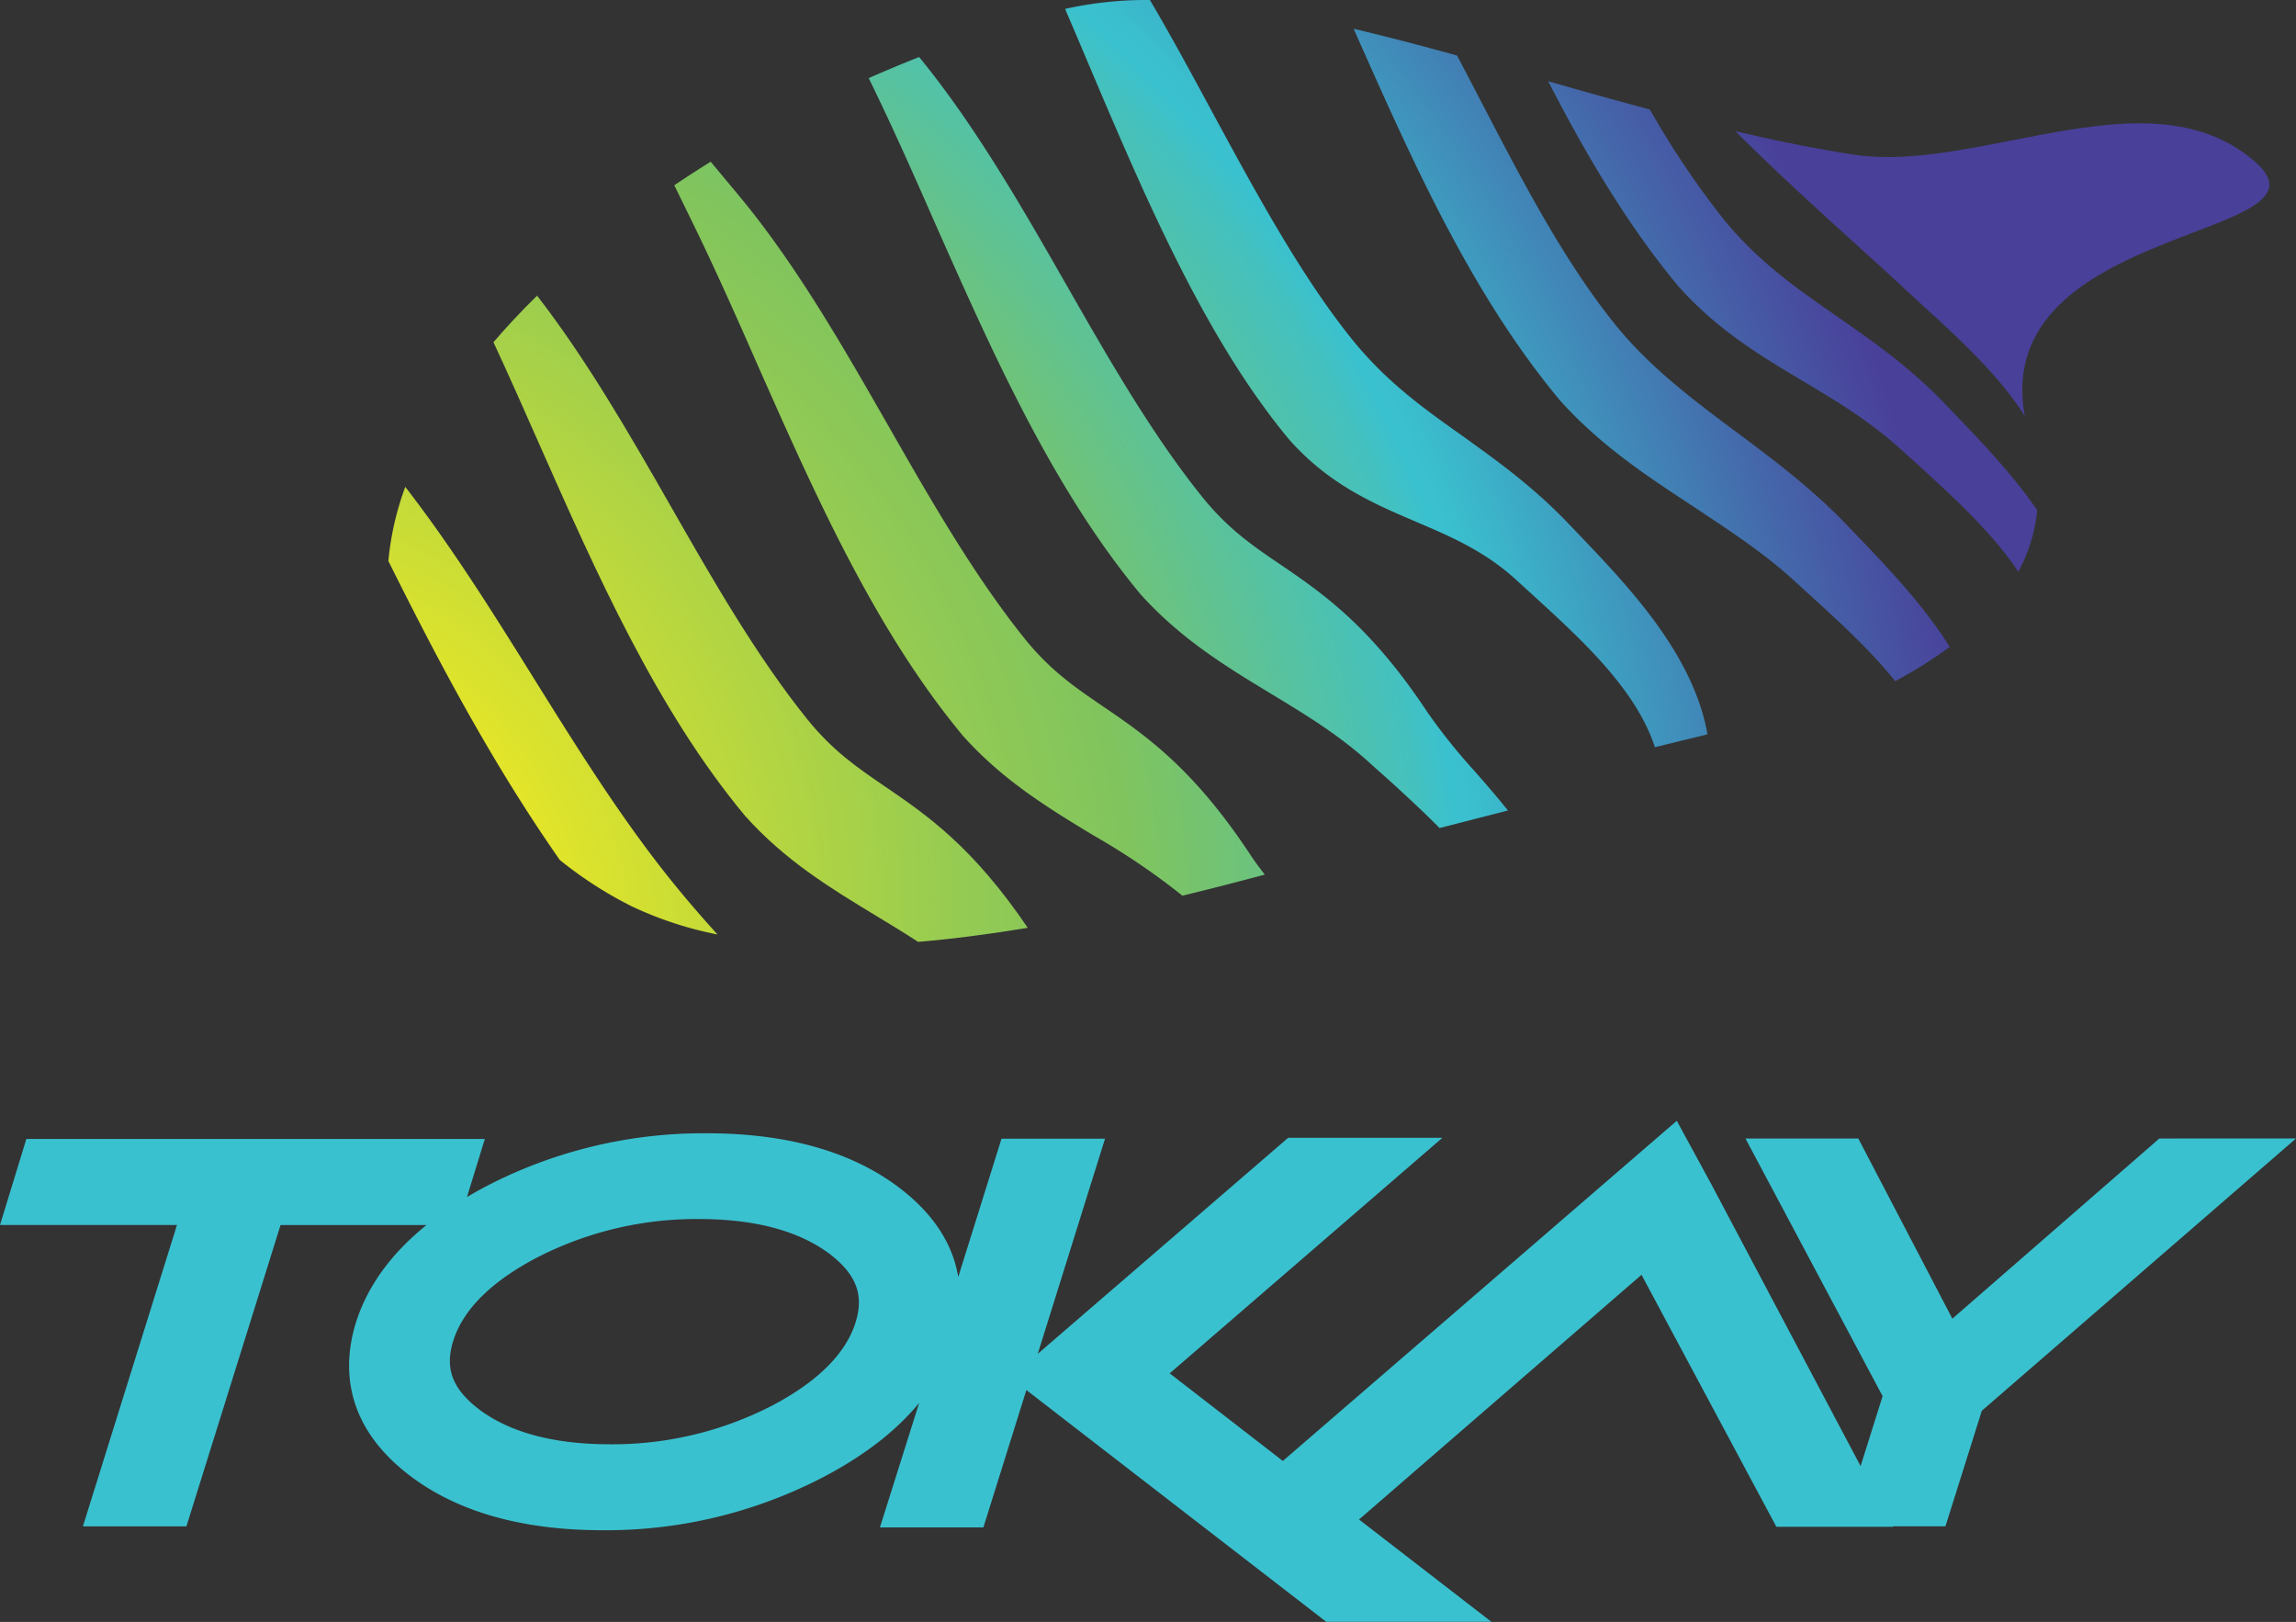 <svg xmlns="http://www.w3.org/2000/svg" xmlns:xlink="http://www.w3.org/1999/xlink" viewBox="0 0 378.84 267.6"><rect x="0" y="0" width="378.84" height="267.6" fill="#333333" stroke="none"/><defs><style>.cls-1{fill:#3ac1cf;}.cls-2{fill:url(#Dégradé_sans_nom_10);}.cls-3{fill:url(#Dégradé_sans_nom_10-2);}.cls-4{fill:url(#Dégradé_sans_nom_10-3);}.cls-5{fill:url(#Dégradé_sans_nom_10-4);}.cls-6{fill:url(#Dégradé_sans_nom_10-5);}.cls-7{fill:url(#Dégradé_sans_nom_10-6);}.cls-8{fill:url(#Dégradé_sans_nom_10-7);}.cls-9{fill:url(#Dégradé_sans_nom_10-8);}</style><radialGradient id="Dégradé_sans_nom_10" cx="-563.01" cy="778.75" r="1.02" gradientTransform="matrix(172.67, -229.27, -232.61, -170.2, 278388.73, 3612.42)" gradientUnits="userSpaceOnUse"><stop offset="0" stop-color="#fff"/><stop offset="0.04" stop-color="#fcfad0"/><stop offset="0.12" stop-color="#f3ef5a"/><stop offset="0.16" stop-color="#efe922"/><stop offset="0.29" stop-color="#c2da3a"/><stop offset="0.44" stop-color="#92ca54"/><stop offset="0.52" stop-color="#80c45e"/><stop offset="0.58" stop-color="#6fc379"/><stop offset="0.71" stop-color="#44c1bf"/><stop offset="0.73" stop-color="#3ac1cf"/><stop offset="0.74" stop-color="#3abfce"/><stop offset="0.92" stop-color="#4564a9"/><stop offset="1" stop-color="#49409a"/></radialGradient><radialGradient id="Dégradé_sans_nom_10-2" cx="-563.01" cy="778.75" r="1.02" gradientTransform="matrix(172.67, -229.28, -232.61, -170.2, 278392.25, 3612.45)" xlink:href="#Dégradé_sans_nom_10"/><radialGradient id="Dégradé_sans_nom_10-3" cx="-563.01" cy="778.75" r="1.02" gradientTransform="matrix(172.67, -229.28, -232.61, -170.2, 278392.31, 3612.45)" xlink:href="#Dégradé_sans_nom_10"/><radialGradient id="Dégradé_sans_nom_10-4" cx="-563.01" cy="778.75" r="1.02" gradientTransform="matrix(172.67, -229.27, -232.61, -170.19, 278385.48, 3612.36)" xlink:href="#Dégradé_sans_nom_10"/><radialGradient id="Dégradé_sans_nom_10-5" cx="-563.01" cy="778.75" r="1.02" gradientTransform="matrix(172.67, -229.28, -232.61, -170.2, 278393.3, 3612.45)" xlink:href="#Dégradé_sans_nom_10"/><radialGradient id="Dégradé_sans_nom_10-6" cx="-563.01" cy="778.75" r="1.02" gradientTransform="matrix(172.67, -229.27, -232.61, -170.2, 278390.7, 3612.42)" xlink:href="#Dégradé_sans_nom_10"/><radialGradient id="Dégradé_sans_nom_10-7" cx="-563.01" cy="778.75" r="1.02" gradientTransform="matrix(172.67, -229.28, -232.61, -170.2, 278393.82, 3612.46)" xlink:href="#Dégradé_sans_nom_10"/><radialGradient id="Dégradé_sans_nom_10-8" cx="-563.01" cy="778.75" r="1.02" gradientTransform="matrix(172.67, -229.27, -232.61, -170.2, 278387.07, 3612.39)" xlink:href="#Dégradé_sans_nom_10"/></defs><title>logo-tokay-vertical</title><g id="Calque_2" data-name="Calque 2"><g id="Calque_1-2" data-name="Calque 1"><g id="logo_OK" data-name="logo OK"><path id="logo" class="cls-1" d="M356.29,187.84l-34.15,29.73-15.52-29.73H288l22.63,42.51L307,241.89l-24.65-46.54-5.68-10.43-65,56.12L193,226.59l45-38.87H212.55l-41.32,35.65,11.1-35.5H165.25l-7.14,22.82c-.79-4.77-3.44-9.87-9.5-14.55-7.87-6.08-18.63-9.16-32-9.16a77.66,77.66,0,0,0-36.25,8.67c-1.15.6-2.25,1.22-3.31,1.85L80,187.91H4.35L0,202.11H29.2L13.68,251.83H30.76l15.53-49.71H70.37c-5.84,4.71-9.74,10.08-11.64,16.08-2.1,6.77-2.3,16.62,8.68,25.1,7.87,6.08,18.62,9.17,32,9.17a77.56,77.56,0,0,0,36.25-8.67c6.86-3.57,12.2-7.7,16-12.33L145.19,252h17.07l7.09-22.66,49.48,38.24h27.25l-21.84-16.88,46.61-40.37L293.1,251.9h19.25l0-.08H321l6-19.06,51.85-44.93ZM141.17,218.18c-1.62,5.17-6.28,9.8-13.83,13.76a57.46,57.46,0,0,1-26.76,6.35c-9.31,0-16.6-2-21.65-5.85-4.32-3.35-5.55-6.69-4.15-11.2,1.62-5.17,6.28-9.8,13.83-13.76a57.42,57.42,0,0,1,26.76-6.35c9.31,0,16.6,2,21.65,5.85C141.33,210.35,142.57,213.69,141.17,218.18Z"/><g id="iconne"><path class="cls-2" d="M316.82,77c5.7,5.22,11.94,10.93,16.2,17.33a26.73,26.73,0,0,0,3.12-10.15c-4.13-6-9.25-11.32-13.78-16.06L321,66.72c-5.86-6.16-12-10.4-17.85-14.49-6.82-4.74-13.26-9.2-19-16.36a146.47,146.47,0,0,1-11.93-17.81C266.58,16.56,261,15,255.45,13.4c6.3,12.27,13.23,23.9,21.46,33.81,6.49,7.27,13.65,11.53,20.57,15.66,5.54,3.3,11.26,6.72,16.65,11.71Z"/><path class="cls-3" d="M299.2,98.69c4.6,4.21,9.56,8.75,13.51,13.69a73.65,73.65,0,0,0,9-5.64c-4.39-7-10.29-13.14-15.44-18.52l-1.39-1.45c-5.79-6.08-12.18-10.86-18.36-15.47-7.42-5.54-14.43-10.78-20.21-18C258,42.9,251.23,29.93,244.71,17.38c-1.42-2.73-2.85-5.48-4.3-8.22-5.79-1.6-11.49-3.1-17.06-4.41l.41.93c9.36,21.05,19,42.82,33.63,60.37,6.65,7.45,14.49,12.58,22.07,17.56,6,4,11.76,7.71,17,12.58Z"/><path class="cls-4" d="M253.16,98.4c7.89,7.21,16.81,15.38,19.9,24.88l8.68-2.12c-2.36-13.24-12.95-24.32-21.46-33.22l-1.4-1.46C253,80.3,247.11,76.1,241.42,72,234.9,67.38,228.73,63,223,55.88c-8.36-10.42-15.78-24.1-22.95-37.33C196.71,12.35,193.3,6.06,189.74,0a61.76,61.76,0,0,0-14,1.47q1.67,3.9,3.38,7.94c9.64,22.76,19.61,46.31,33.64,63.17,6.62,7.42,13.9,10.52,20.94,13.53,5.88,2.51,11.44,4.89,16.71,9.78Z"/><path class="cls-5" d="M229.3,128.82c2.71,2.48,5.55,5.08,8.23,7.8l11.28-2.9c-1.76-2.21-3.62-4.34-5.47-6.46a95.42,95.42,0,0,1-7.78-9.7c-9.44-14.28-17.31-19.65-24.25-24.39C206.62,90,202.6,87.23,198.38,82,190,71.58,182.81,59,175.84,46.8c-7.36-12.87-15-26.18-24.18-37.39q-4.22,1.67-8.32,3.48l.28.58c3.54,7.25,7,15,10.44,22.85C163.67,58,173.6,80.45,188.15,98c6.62,7.39,14.2,12,21.53,16.44,6,3.63,11.65,7.06,16.94,12Z"/><path class="cls-6" d="M195.1,147.78c4.53-1.1,9.07-2.27,13.59-3.48-.88-1.12-1.7-2.24-2.44-3.36-9.44-14.28-17.31-19.66-24.25-24.39-4.68-3.19-8.71-5.95-12.92-11.17-8.37-10.43-15.58-23-22.55-35.21-7.51-13.11-15.26-26.68-24.7-38l-4.57-5.49q-3.07,1.91-6,3.89l3.09,6.32c3.54,7.25,7,15,10.45,22.86,9.6,21.69,19.52,44.12,34.07,61.63,6.61,7.4,14.2,12,21.53,16.44A114,114,0,0,1,195.1,147.78Z"/><path class="cls-7" d="M151.49,155.4c5.88-.5,11.93-1.3,18.09-2.32-9.11-13.45-16.75-18.67-23.5-23.28-4.68-3.19-8.71-5.95-12.92-11.18-8.37-10.42-15.58-23-22.54-35.19-6.77-11.84-13.76-24-22-34.65q-3.86,3.78-7.2,7.68c2.48,5.34,4.94,10.88,7.41,16.48,9.6,21.7,19.53,44.13,34.09,61.65,6.61,7.4,14.2,12,21.53,16.44C146.85,152.48,149.19,153.9,151.49,155.4Z"/><path class="cls-8" d="M110.64,145.14C102.24,134.68,95,123,88,111.79c-6.57-10.54-13.33-21.39-21.13-31.46a48,48,0,0,0-2.79,12.23c8.31,16.7,17.21,33.49,28.29,49.33a65.59,65.59,0,0,0,11.82,7.62,60.14,60.14,0,0,0,14.2,4.67h0C115.7,151.22,113.11,148.21,110.64,145.14Z"/><path class="cls-9" d="M372,26.61c-5.45-4.71-12-6.26-19-6.26-6.66,0-13.78,1.39-20.86,2.78-9.18,1.8-18.31,3.61-26.32,2.38-6.41-1-12.92-2.31-19.46-3.85,6.36,6.37,13,12.42,19.51,18.32,3,2.71,6,5.41,8.9,8.14l2.72,2.5c5.88,5.39,12.34,11.3,16.59,18C328.32,36.72,386.92,39.49,372,26.61Z"/></g></g></g></g></svg>